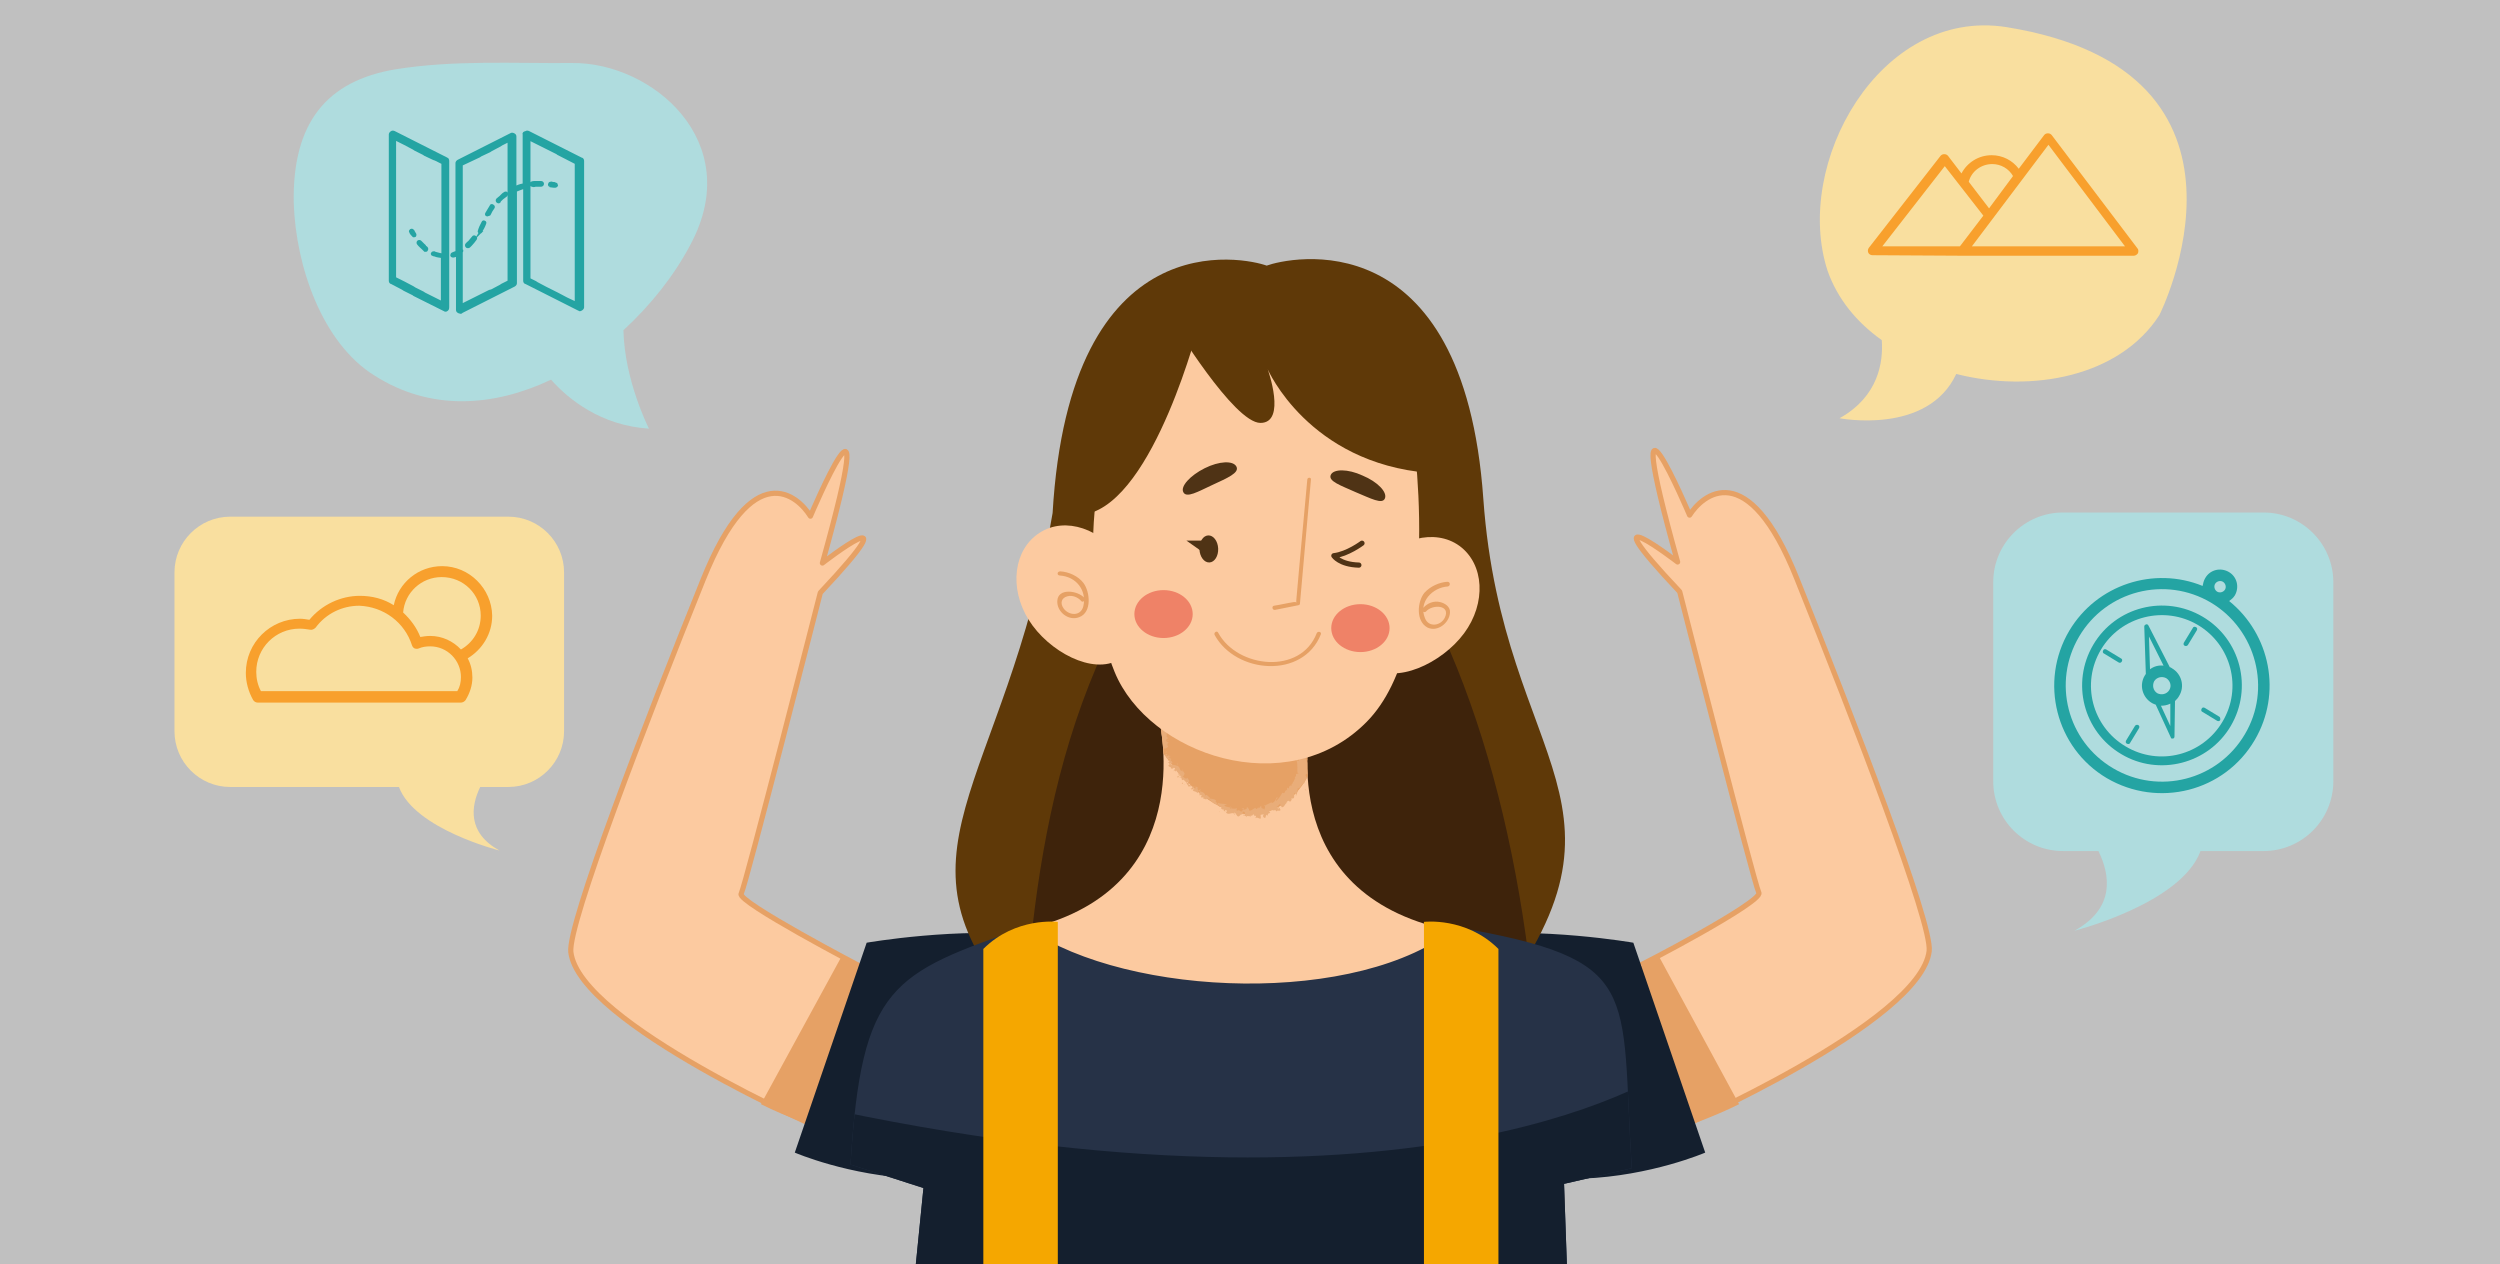 <?xml version="1.0" encoding="utf-8"?>
<!-- Generator: Adobe Illustrator 21.1.0, SVG Export Plug-In . SVG Version: 6.00 Build 0)  -->
<svg version="1.1" id="圖層_1" xmlns="http://www.w3.org/2000/svg" xmlns:xlink="http://www.w3.org/1999/xlink" x="0px" y="0px"
	 viewBox="0 0 480 242.7" style="enable-background:new 0 0 480 242.7;" xml:space="preserve">
<rect x="0" y="0" width="480" height="242.7" fill="#808080" stroke="none"/>
<style type="text/css">
	.st0{opacity:0.5;fill:#FFFFFF;}
	.st1{fill:#FCCAA0;stroke:#E6A165;stroke-linecap:round;stroke-linejoin:round;stroke-miterlimit:10;}
	.st2{fill:#E6A165;}
	.st3{fill:#141F2E;}
	.st4{fill:#5F3908;}
	.st5{fill:#3E230B;}
	.st6{fill:#FCCAA0;}
	.st7{clip-path:url(#SVGID_2_);fill:#FCCAA0;}
	.st8{clip-path:url(#SVGID_4_);}
	.st9{fill:#E9AD79;}
	.st10{fill:#4F3315;}
	.st11{fill:#EF8267;}
	.st12{clip-path:url(#SVGID_6_);fill:#263247;}
	.st13{clip-path:url(#SVGID_8_);fill:#141F2E;}
	.st14{fill:#F5A700;}
	.st15{fill:none;stroke:#4F3315;stroke-linecap:round;stroke-linejoin:round;stroke-miterlimit:10;}
	.st16{fill:#F9DF9F;}
	.st17{fill:#F8A02D;}
	.st18{fill:#AFDCDE;}
	.st19{fill:#24A4A3;}
	.st20{fill:#24A4A3;stroke:#24A4A3;stroke-width:0.5;stroke-miterlimit:10;}
</style>
<rect x="-4.3" y="-115.3" class="st0" width="492.7" height="364"/>
<g>
	<g>
		<path class="st1" d="M165.5,185.7l-7.2,31.3c0,0-47.1-20.5-48.7-34.2c-0.6-5.3,14.4-44.2,25.4-71.5c9.6-23.9,18.2-16.1,20.6-12.2
			c0,0,14.1-33.2,2.3,9c0,0,18.1-14-0.4,5.7c0,0-14.3,56.1-15.2,57.8C141.4,173.1,165.5,185.7,165.5,185.7z"/>
		<g>
			<path class="st2" d="M165.5,185.7c0,0-1.6-0.8-3.9-2.1L146.1,212c4.9,2.5,12.2,5,12.2,5L165.5,185.7z"/>
		</g>
	</g>
	<g>
		<path class="st1" d="M337.7,171.4c-0.9-1.7-15.2-57.8-15.2-57.8c-18.5-19.6-0.4-5.7-0.4-5.7c-11.8-42.2,2.3-9,2.3-9
			c2.4-3.8,11.1-11.6,20.6,12.2c11,27.4,26,66.2,25.4,71.5c-1.6,13.7-48.7,34.2-48.7,34.2l-7.2-31.3
			C314.5,185.7,338.6,173.1,337.7,171.4z"/>
		<g>
			<path class="st2" d="M321.7,217c0,0,7.3-2.5,12.2-5l-15.4-28.4c-2.3,1.3-3.9,2.1-3.9,2.1L321.7,217z"/>
		</g>
	</g>
	<g>
		<path class="st3" d="M166.4,181l-13.8,40.3c0,0,41.4,17.9,63.3-13.8C237.3,168.6,166.4,181,166.4,181z"/>
		<path class="st3" d="M313.6,181l13.8,40.3c0,0-41.4,17.9-63.3-13.8C242.7,168.6,313.6,181,313.6,181z"/>
		<g>
			<path class="st4" d="M202.1,98.5c3.3-56.5,37-49,41.1-47.5c4.1-1.5,37.8-9.3,41.6,44.8c3.7,51.9,33.6,58.4-0.4,100.4
				c-24.4,26.6-31.5,15.8-42.5,14.9c-11,0.9-20.9,10.2-45.3-16.4C168.4,164.2,193,151.4,202.1,98.5z"/>
			<path class="st5" d="M245.9,82.3c2.8-1.9,7.5,3.7,10.3,8.4c21.8,21.4,34.8,61.3,38.6,105.2c-21.6,8.3-44.6,7.4-52.2,6.8
				c-9.2,0.7-21,1.3-45.4-13.9C200.2,150.8,209.7,109.4,245.9,82.3z"/>
			<path class="st6" d="M215.5,107.6c3.8,6.1,4.4,15.8-0.6,19c-5,3.1-13.6-1.5-17.4-7.6c-3.8-6.1-2.9-13.5,2.1-16.7
				C204.5,99.1,211.6,101.5,215.5,107.6z"/>
			<path class="st6" d="M264,109c-4.3,5.8-5.5,15.5-0.8,19c4.7,3.5,13.6-0.6,17.9-6.4c4.3-5.8,3.9-13.3-0.9-16.8
				C275.5,101.4,268.2,103.3,264,109z"/>
			<g>
				<g>
					<defs>
						<path id="SVGID_1_" d="M200.8,177.4c29.7-9.3,21.6-40,21.6-40l13.7-1.7v-0.3l1.1,0.1l1.1-0.1v0.3l13.7,1.7
							c0,0-8.1,30.7,21.6,40c29.7,9.3,36.5,18.5,38.8,55.2h-74.1h-2.1H162C164.3,196,171,186.7,200.8,177.4z"/>
					</defs>
					<clipPath id="SVGID_2_">
						<use xlink:href="#SVGID_1_"  style="overflow:visible;"/>
					</clipPath>
					<path class="st7" d="M200.8,177.4c29.7-9.3,21.6-40,21.6-40l13.7-1.7v-0.3l1.1,0.1l1.1-0.1v0.3l13.7,1.7c0,0-8.1,30.7,21.6,40
						c29.7,9.3,24.6,18.5,26.9,55.2h-62.3h-2.1h-57.5C180.9,196,171,186.7,200.8,177.4z"/>
				</g>
				<g>
					<defs>
						<path id="SVGID_3_" d="M200.8,177.4c29.7-9.3,21.6-40,21.6-40l13.7-1.7v-0.3l1.1,0.1l1.1-0.1v0.3l13.7,1.7
							c0,0-8.1,30.7,21.6,40c29.7,9.3,36.5,18.5,38.8,55.2h-74.1h-2.1H162C164.3,196,171,186.7,200.8,177.4z"/>
					</defs>
					<clipPath id="SVGID_4_">
						<use xlink:href="#SVGID_3_"  style="overflow:visible;"/>
					</clipPath>
					<g class="st8">
						<path class="st2" d="M223.4,144.7c-0.2-4.3-1-7.3-1-7.3l13.7-1.7v-0.3l1.1,0.1l1.1-0.1v0.3l13.7,1.7c0,0-1.3,5-0.9,11.6
							C248,155.2,237.2,163.7,223.4,144.7z"/>
						<g>
							<g>
								<g>
									<g>
										<path class="st9" d="M224,144.3c-0.1,0-0.3,0.2-0.2,0.2l0.3-0.1L224,144.3z"/>
										<path class="st9" d="M223.9,145.4c0.2,0,0.6,0,0.8-0.3c-0.4,0.1-0.3,0-0.7,0.1c-0.1-0.1,0-0.2,0.1-0.3
											c-0.1,0,0-0.2-0.3-0.1c-0.1,0.3,0,0.5,0.3,0.5C224.1,145.3,224,145.3,223.9,145.4z"/>
										<path class="st9" d="M232,154.2L232,154.2C231.9,154.1,231.9,154.2,232,154.2z"/>
										<path class="st9" d="M239,157C238.9,157.1,238.9,157.1,239,157C238.9,157.1,239,157.1,239,157z"/>
										<path class="st9" d="M240.3,157.5C240.3,157.5,240.3,157.5,240.3,157.5C240.3,157.5,240.3,157.5,240.3,157.5z"/>
										<path class="st9" d="M232,154.2l0.1,0.2C232.1,154.3,232,154.3,232,154.2z"/>
										<path class="st9" d="M225.6,146.1c0,0-0.1,0-0.1,0C225.5,146.1,225.5,146.1,225.6,146.1L225.6,146.1z"/>
										<path class="st9" d="M229.1,152.4L229.1,152.4c-0.1,0-0.1,0-0.2,0L229.1,152.4z"/>
										<path class="st9" d="M227.2,150.7c0,0,0.3-0.2,0.4-0.2c-0.1,0.1-0.2,0.1-0.2,0.1C227.3,150.6,227.3,150.6,227.2,150.7z"/>
										<path class="st9" d="M225,147.3L225,147.3C224.9,147.3,224.9,147.3,225,147.3z"/>
										<path class="st9" d="M230.5,153.6c0,0,0,0.1,0,0.1C230.5,153.7,230.5,153.6,230.5,153.6z"/>
										<path class="st9" d="M224.6,141.7C224.6,141.7,224.6,141.7,224.6,141.7C224.6,141.7,224.6,141.7,224.6,141.7z"/>
										<polygon class="st9" points="223.3,144.8 223.3,144.7 223.1,144.7 										"/>
										<path class="st9" d="M242.9,157.6C242.9,157.6,242.9,157.6,242.9,157.6C242.8,157.6,242.9,157.6,242.9,157.6z"/>
										<path class="st9" d="M252.8,139.6c-0.2,0.1-0.2,0-0.3-0.1c-0.1-0.1-0.1-0.2-0.3,0C252.3,139.4,252.6,139.8,252.8,139.6z"
											/>
										<path class="st9" d="M225.6,146.2C225.6,146.2,225.6,146.2,225.6,146.2C225.6,146.2,225.6,146.2,225.6,146.2z"/>
										<path class="st9" d="M252.2,139.4L252.2,139.4L252.2,139.4C252.2,139.4,252.2,139.4,252.2,139.4z"/>
										<path class="st9" d="M248.1,154.8c0,0-0.1-0.1-0.1-0.1C248,154.7,248,154.7,248.1,154.8z"/>
										<path class="st9" d="M244.2,156.5l0.1,0C244.2,156.5,244.2,156.5,244.2,156.5z"/>
										<path class="st9" d="M249.4,152.9c0.1,0,0.1,0,0.1-0.1c0,0,0,0,0,0C249.5,152.9,249.5,152.9,249.4,152.9z"/>
										<path class="st9" d="M250.8,151.2C250.8,151.2,250.8,151.2,250.8,151.2l-0.1,0.1L250.8,151.2z"/>
										<path class="st9" d="M224.6,138.5c-0.1-0.1-0.1-0.2-0.1-0.3c0,0.1,0,0.2,0,0.2c0,0,0,0,0,0
											C224.5,138.5,224.5,138.5,224.6,138.5z"/>
										<path class="st9" d="M225.5,146.2c0.1,0,0.1,0,0.1,0C225.6,146.2,225.6,146.2,225.5,146.2
											C225.5,146.2,225.5,146.2,225.5,146.2z"/>
										<path class="st9" d="M247.7,151.2l0.2-0.2C247.8,151.1,247.7,151.2,247.7,151.2z"/>
										<path class="st9" d="M239.4,137.1L239.4,137.1C239.4,137.1,239.4,137.1,239.4,137.1z"/>
										<path class="st9" d="M248.4,150.3c0.1,0,0.2,0,0.3,0c0,0,0,0,0-0.1L248.4,150.3z"/>
										<path class="st9" d="M224.4,138.2L224.4,138.2L224.4,138.2z"/>
										<path class="st9" d="M224.5,139c-0.3-0.2-0.5-0.3-0.7-0.5c0,0,0,0,0,0c0-0.1,0.4,0.3,0.6,0.4c-0.1-0.1-0.4-0.4-0.3-0.4
											c0.1,0.1,0.1,0.1,0.1,0.2c-0.1-0.1,0-0.2,0-0.2c0.1,0,0.1-0.1,0.2-0.3c0,0,0,0.1,0,0.1c-0.1-0.2-0.1-0.4-0.1-0.5
											c0.1,0,0.2-0.3,0.3,0c-0.1,0-0.1,0.1-0.1,0.2l0.1-0.1c0.2,0.4-0.2,0.2-0.2,0.4c0.3-0.2,0.6-0.5,0.8-0.4
											c0.1,0.4-0.5,0.2-0.2,0.5l-0.4-0.1c0.3,0.5-0.2,0,0.1,0.6c0.5,0,0.5-0.3,1-0.2c0.1-0.2-0.1-0.3,0-0.5
											c0.6-0.5,0.6,0.9,1,0.3c0.1-0.3,0.1-0.7,0.4-0.5l-0.1,0.4c0.4,0,0.2-0.6,0.7-0.4c-0.1,0.2-0.3,0.2-0.3,0.2
											c0.3,0.3,0.2-0.3,0.4-0.3l0.1,0.4c0.5-0.1,0.9-0.5,1.5-0.6c0,0.1-0.1,0.2,0,0.3c0.6-0.3,1.4-0.1,2.1,0l0.2-0.4
											c0.1,0,0.1,0.1,0.1,0.2c0.3,0.1,0-0.2,0.1-0.3c0.1,0,0.2,0.2,0.1,0.3c0.4-0.3,1.2-0.7,1.7-0.5l-0.1,0.1
											c0.4,0.1,0.3-0.7,0.7-0.5l-0.1,0.1c0.3,0,0.6,0,0.9-0.1c0.1,0,0.3,0,0.4-0.1c0.1,0,0.3,0,0.3,0c0,0,0.1,0,0.2,0.1
											c0.1,0,0.2,0.1,0.3,0.2c0.1-0.5,0.8,0.2,0.8-0.4c0.2,0.1,0.3,0.2,0.4,0.3c0,0,0.1,0.1,0.1,0.1c0.1,0,0.2,0.1,0.1,0.1
											c0,0,0,0.1,0.1,0.1c0.2,0.1,0.3-0.4,0.5-0.4l0,0.3l0.3-0.3l0.1,0.4l0.2-0.1c-0.1,0-0.1-0.2-0.1-0.3
											c0.3-0.1,0.7,0.3,0.7,0.5l0.8-0.2c0,0.1-0.2,0.2-0.3,0.2c0.4-0.3,0,0.4,0.4,0.1c0-0.1,0.1-0.2,0.1-0.3
											c0.1,0.2,0.5,0.3,0.9,0.2l-0.1,0.2c0.5,0.1,1.1,0,1.7,0.1c-0.2-0.1-0.1-0.5,0.1-0.5l0,0.4c0.1-0.2-0.2-0.2,0.1-0.4
											c0.2,0.1,0.1,0.4,0,0.5l0.3-0.1c0,0.1-0.1,0.2-0.1,0.3c0.1-0.2,0.4,0.4,0.6,0.1l0,0.1c0.6,0.1,0.9,0,1.4,0
											c0-0.3,0.2-0.2,0.4-0.4c0.3,0.1,0.7,0.4,1.1,0.5c0.3-0.1,0.1-0.2,0.3-0.4c0,0.3,0.4,0.3,0.2,0.5c0.5,0,0.7,0,1.3-0.1
											c-0.1-0.1-0.1-0.2-0.1-0.3c0.1,0,0.3,0.2,0.2,0.3l0,0c0.2-0.1,0.4-0.1,0.6,0c0,0,0.1,0,0.1,0.1c0,0,0,0,0,0.1
											c0,0,0,0.1,0.1,0.1c0.1,0.2-0.1,0.3,0.3,0.1l0,0c0.1-0.1,0.3-0.1,0.3-0.1c0.1,0,0.1,0,0.2-0.1c-0.1,0.1-0.2,0.1-0.5,0.3
											c0.3-0.1,0.2,0.1,0.2,0.1c-0.1,0.1-0.1,0.1,0,0.2c-0.9,0.3-0.2,1.5-0.8,2l0.2,0c0.2,0.2-0.1,0.2-0.2,0.3
											c0.2,0,0.2-0.1,0.3,0c0.1,1.3-0.5,2.6-0.8,3.9c-0.1,0.5,1,0.3,0.5,0.9l-0.4-0.2c0.2,0.5,0.2,1,0.2,1.5c0,0.2,0,0.5,0,0.7
											c0,0.1,0,0.3,0.1,0.3c0,0,0.1,0.1,0.1,0.2c-0.1,0-0.2,0-0.2-0.1c-0.1,0-0.1,0.1-0.1,0.1c0,0,0.1,0.1,0.2,0.1
											c0,0-0.2-0.1-0.3-0.1c-0.2,0,0.1,0.5-0.2,0.5c0,0,0-0.1,0-0.1c0.1,0.2-0.3,0.4,0,0.5c-0.3,0.2-0.2,0.6-0.5,0.7
											c0.2,0.3-0.5,0.3-0.1,0.7c-0.4-0.3-0.7,0.2-0.6,0.5c-0.1-0.1-0.2,0-0.3-0.2c-0.1,0.2-0.2,0.4,0,0.5
											c-0.7-0.1-0.3,0.9-1,0.5c-0.3,0.6-0.7,1.2-1.2,1.6c-0.2-0.4,0.5-0.4,0.2-0.8c-0.3,0.5-0.4,1-1,1.2c-0.2,0,0-0.2,0-0.3
											c-0.4,0.5-1,0.4-1.4,0.9c0,0,0-0.1,0.1-0.2c-0.1,0-0.2,0-0.2,0.2l0.1-0.1c0.3,0.3-0.2,0.8-0.1,0.9c0-0.7-0.6,0-0.5-0.9
											c-0.1,0.1-0.1,0.2,0,0.3c-0.1,0-0.2-0.1-0.1-0.3c-0.3,0.2-0.1,0.4-0.5,0.5c0-0.1,0-0.2,0-0.3c-0.1,0.2-0.2,0.5-0.5,0.4
											c0-0.1,0-0.1,0-0.2c-0.5,0.1-0.8,0.7-1.3,0.5c0.1-0.5-0.2-0.2-0.2-0.6l-0.3,0.1l0.1,0.2c-0.2,0-0.5,0.3-0.7,0.1l0.2-0.2
											l-0.5,0l0.3,0.2c-0.3,0.2,0,0.5-0.4,0.4c0.1,0-0.3,0-0.4-0.3l0,0c-0.1,0.1-0.3,0.2-0.5,0.1c0-0.1,0.1-0.4,0.1-0.5
											c-0.2,0.3-0.6,0-0.8,0.3c0.1-0.1,0.1-0.3,0.1-0.3l-0.2,0.2c-0.1-0.1-0.1-0.2,0-0.3c-0.3-0.1,0,0.5-0.4,0.2
											c0,0,0-0.1,0.1-0.1c-0.4-0.2-0.8-0.1-1.2-0.4c0-0.4,0.4,0,0.4-0.3c-0.5-0.1-1.3,0-1.7-0.3l0.1,0.1
											c-0.3,0.5-0.2-0.4-0.6-0.3c0.1,0,0.2-0.2,0.2-0.2c-0.3-0.3-0.7-0.3-1.3-0.4l0.1-0.1c-0.1-0.2-0.5-0.4-0.6-0.6
											c-0.1,0.1-0.2,0-0.3,0.2c-0.1-1.1-1.4-0.5-1.5-1.5c0.1,0.1,0.2,0,0.2,0l-0.5-0.3c-0.1,0.2,0,0.2-0.1,0.4
											c-0.2,0.1-0.4,0-0.5,0c0.3,0,0.3-0.3,0.3-0.5c0,0.1-0.1,0.1-0.2,0.2c0.1-0.5-0.4,0.3-0.5-0.2l0.1-0.1
											c-0.2-0.1-0.4,0-0.5-0.2c0.1-0.3,0.2,0,0.4-0.2c-0.2-0.1-0.7,0.1-0.7-0.3c0.1,0,0.2,0.1,0.4,0.1c0.1-0.4,0-0.4-0.1-0.5
											l0,0l-0.2-0.4l0,0.1c-0.7,0.3-0.5-0.3-1.1-0.3c0.6-0.1,0.2-0.1,0.5-0.4c0-0.1,0-0.3,0.1-0.3c-0.3,0.1-0.1-0.4-0.5-0.3
											c0.1-0.1-0.1-0.2,0.1-0.3c-0.2-0.1-0.1,0.2-0.2,0.2c-0.5,0-0.2-0.9-1-1c-0.5-0.2-0.8-0.1-1.2-0.3c0-0.2,0.4-0.2,0.4-0.2
											c0-0.3-0.2-0.4-0.4-0.5c0.1,0,0.1-0.1,0.2-0.2c-0.1-0.1-0.4,0.1-0.4-0.1c0.1,0,0.3-0.1,0.4-0.1c-0.2-0.1-0.5-0.1-0.7-0.3
											c0.1-0.2,0.3-0.1,0.4-0.1c-0.2-0.1-0.5-0.4-0.8-0.3l0,0.2c-0.1-0.1,0.2-0.2,0.3-0.2c0.3,0,0.1,0.3,0,0.4l-0.1-0.1
											c-0.4,0.5,0.5,0.4,0.6,0.7l-0.4,0.2l0.5,0c0,0.1-0.2,0.3-0.4,0.2c0,0.3,0.3,0.1,0.2,0.4c0,0,0,0-0.1,0l0.2,0.1
											c-0.1,0-0.2,0.2-0.3,0.1c0.1,0.5,0.7,0.3,0.5,0.6l0,0c0.5,0.3,0.3-0.2,0.9-0.1l-0.4,0.7l0.3-0.2c0,0.1,0.1,0.1,0,0.2
											c0.3,0,0.1-0.1,0.3-0.2c0,0.4,0.6,0.5,0.3,0.9c0.3-0.1,0-0.3,0.3-0.2c-0.4,0.5,0.3,0.2,0.3,0.5c-0.3,0.1-0.3-0.1-0.3,0.2
											c0.5-0.2,0.3,0.4,0.5,0.5c0.3-0.3,0.4,0.2,0.8,0.4c-0.1,0.1,0.3,0.6,0.5,0.9l-0.1,0c0.3-0.3,0.5,0,0.8,0.1
											c-0.2,0.2-0.3,0.2-0.4,0.2l0.2,0.2c0.1-0.1,0.2-0.1,0.4,0l-0.2,0.2c0.3,0.2,0.7,0.1,0.9,0.5c0.2-0.2,0.2-0.8,0.7-0.7
											c-0.1,0.1-0.2,0.3-0.4,0.3c0,0,0.2,0,0.2,0.1l-0.3,0.1c0.1,0.2,0.2-0.1,0.3,0c-0.1,0.2,0,0.2-0.1,0.3c0,0,0-0.1-0.1-0.1
											c0.1,0.1,0.2,0.4,0.1,0.5c0.1-0.1,0.2-0.2,0.3-0.2c0.3,0.2-0.1,0.3,0,0.5c0.1-0.1,0.2,0.2,0.4-0.1c0.1,0.1,0,0.2,0,0.3
											c0.2,0,0.7,0.4,0.7,0l0,0c0,0,0,0,0,0l0,0l0,0c0.6,0,0.8,0.7,1.4,0.9l-0.1,0.1c0.3,0,0.7,0.3,1,0.2c0.1,0,0.1,0.3,0,0.4
											c0.3,0,0.3-0.1,0.6,0.2c-0.3,0.1,0,0.2-0.3,0c0.3,0.2,0.3,0.4,0.7,0.3c-0.2,0.2,0.1,0.4,0.3,0.4l-0.1-0.3
											c0.2,0,0.3,0.1,0.4,0.2l-0.2,0.3c0.5,0.7,1.4-0.4,1.7,0.5c0.2-0.2-0.3-0.3-0.1-0.5c0.3,0.1,0.5,0.7,0.6,0.7
											c0.4,0.3,0.5-0.5,0.9-0.3c0-0.1,0-0.5,0.3-0.6c0.3,0.1,0.3,0.6,0.1,0.7c-0.1,0-0.1,0-0.1-0.1c-0.1,0-0.2,0.1-0.1,0.2
											l0.1-0.1c0.1,0.1,0.6,0.2,0.5,0.4c0.2-0.1,0.1-0.2-0.1-0.3c0.4,0.2,0.6,0,1,0.2c-0.1-0.1-0.1-0.2-0.1-0.2
											c0.6,0.1,0.3-0.3,0.6-0.3c0.2,0.2,0,0.5,0.3,0.3c0.3,0.1,0.1,0.3,0,0.5c0.4-0.3,0.7,0.1,1,0.1l-0.2,0.1
											c0.1-0.1,0.2-0.1,0.3-0.1l-0.2-0.2c0.1,0,0.2,0,0.2,0.1c0.1-0.2-0.2-0.4,0-0.7c0.2,0.1,0.4-0.2,0.6,0.1
											c-0.5,0,0.1,0.3-0.3,0.5c0.1-0.1,0.2-0.1,0.3-0.1c0,0,0,0.1,0,0.1c0.5,0.2,0.1-0.4,0.6-0.6c0,0.2,0.2,0.3,0.3,0.3
											c-0.2,0.1-0.2-0.3-0.1-0.5c0.3,0,0.3-0.2,0.4-0.3l-0.2,0c0-0.2,0.1-0.2,0.3-0.4c0.1,0.1-0.1,0.2,0,0.2
											c0.1-0.4,0.6,0.1,0.8-0.2c0.2,0.1,0.2,0.3,0.3,0.3c0.2-0.4,0.5,0.1,0.8-0.3c-0.2-0.2-0.2-0.1-0.1-0.5c0,0-0.1,0.1-0.2,0.2
											c-0.1,0.1-0.2,0.2-0.2,0.2l0.2-0.5c-0.2,0.1-0.3,0.3-0.4,0.3c0.1-0.3,0.1-0.2-0.1-0.4c0.4,0.2,0.3-0.4,0.7-0.4l0.3,0.6
											c0.6,0,0.5-0.7,1.1-0.9l-0.2,0c-0.1-0.3,0.3-0.2,0.4-0.4c0.1,0.2,0.3,0.2,0.4,0.2c-0.1-0.1,0.4-0.3,0.1-0.6l0.4,0
											c0.4-0.2,0-0.8,0.3-1.1c0.1,0.3,0.3,0.2,0.2,0.6c0.1-0.1,0.2-0.2,0.1-0.3c0.2,0,0.1-0.5,0.3-0.5c0-0.1-0.2-0.3-0.1-0.4
											c0,0,0.1,0.1,0.1,0.1c-0.1-0.1,0.1-0.3-0.2-0.3c0.8,0.1,0.8-1,1.4-1c0.1-0.3,0.3-0.7,0.4-1c0,0,0.1,0.1,0,0.1
											c0.4-0.3-0.4-0.5,0-0.9c0.5-0.1,0,0.3,0.2,0.2c0.3,0.1,0.4-0.1,0.5-0.3c0-0.2-0.2-0.5,0.1-0.7l0,0.1
											c0.2-0.4-0.3-0.6-0.3-1c0,0,0.1,0,0.1,0c-0.4-0.2-0.5-0.7-0.6-1.1c0.3,0.1,0.1,0.2,0.4,0.1c0-0.2-0.5,0-0.5-0.3
											c0.2-0.1,0.3-0.3,0.6-0.4l0,0.3c0.4-0.1,0-0.4,0.1-0.5l0.2,0c0-0.5-0.5-0.5-0.4-1l-0.1,0c-0.4-0.3,0.2-0.2-0.1-0.5
											l0.4-0.1c-0.1-0.2-0.4-0.6-0.4-1c0.3,0.2,0.4,0.6,0.6,0.8c0-0.2,0-0.6-0.2-0.7c0,0.1,0.1,0.2,0.1,0.2
											c-0.3-0.2-0.5-0.5-0.4-0.9c0.8,0.1,0.3-0.9,1-1.1c-0.2-0.6,0.3-1.2,0.3-1.9c-0.7,0.1,0-0.2-0.6-0.3c0-0.2,0-0.2,0.1-0.2
											c0,0,0.5-0.7,0.5-0.7c0.2-0.2,0.1,0.2,0.3,0.2c0.2-0.7,0.3-0.3,0.6-0.8c-0.3,0.1-0.3-0.1-0.1-0.6l-0.5,0.6
											c-0.1-0.4,0.1-0.6,0.3-0.9c0.2-0.3,0.4-0.6,0.4-1c0,0,0.2,0.1,0.2,0.1c0-0.1,0-0.2,0-0.3c-0.7,0-1.7-0.2-2.3,0.2
											c0-0.1,0-0.3,0.2-0.3c-0.3-0.1-0.6-0.1-0.9-0.1c-0.3,0-0.7,0-0.8,0.1c-0.4,0.1-0.7,0.1-0.9-0.1l0.1-0.2
											c-0.1,0-0.2,0.3-0.4,0.1c0-0.1,0.1-0.2,0-0.2c-0.1,0-0.4,0.2-0.5,0.1l0.2-0.2c-0.6-0.3-1,0.3-1.6,0.4
											c0.1-0.5-0.4-0.7-0.6-0.8l0-0.1c-0.7-0.2-1.3,0.2-2,0.3c-0.4-0.6-1.4-0.4-2-0.8c0.1,0.1-0.1,0.4-0.2,0.4
											c-0.1-0.1-0.5,0.3-0.4-0.2l0.1,0c-0.1-0.4-0.4-0.4-0.7-0.4l-0.1,0.6c-0.6-0.9-1.8,0.1-2-0.7c-0.2,0.1-0.3,0.1-0.6,0.2
											l0-0.3c0,0,0,0,0,0c-0.2,0-0.3,0-0.4,0c-0.1,0-0.2,0-0.3,0c-0.2,0-0.4,0-0.6,0l0.1-0.2c-0.3,0-0.4,0.9-0.7,0.9l-0.1-0.5
											c-0.1,0-0.2,0-0.3,0c-0.2,0-0.3,0-0.4,0c-0.1,0-0.2,0-0.3,0c-0.2,0-0.5,0.1-0.7,0.3c0-0.1,0-0.2,0.1-0.2
											c-0.3,0-1-0.2-0.9,0.4c-0.1-0.4-0.6,0-0.8,0.3l0-0.3c-0.2,0.4-0.2,0.5-0.5,0.7c-0.1,0-0.1-0.2,0-0.2
											c-0.3-0.1-0.2,0.3-0.5,0.2l0.1-0.2c-0.3,0-0.2,0.1-0.4,0.4c-0.2,0.1-0.5,0-0.6-0.3c0,0.2-0.1,0.4-0.3,0.4
											c0-0.1,0-0.2,0-0.2c-0.5-0.1-0.6,0.4-1,0.2c0-0.1,0-0.1-0.1-0.2c0.4,0,0.7-0.1,0.6,0c0-0.3-0.3-0.3-0.2-0.7
											c-0.2,0.2-0.6,0.8-0.9,0.7c0,0,0-0.1-0.1-0.1l0,0c-0.1,0-0.1,0-0.2,0.1c-0.1,0-0.2-0.1-0.3-0.1c-0.1-0.2-0.4-0.1-0.5-0.1
											c0.1,0.3-0.1,0.3,0.1,0.5c0,0,0,0,0.1-0.1c0,0,0,0,0.1,0l0,0c0.1,0,0.2,0,0.4-0.1c-0.1,0.2-0.2,0.3-0.4,0.2
											c-0.1,0.2-0.1,0.4-0.1,0.5c-0.3-0.4-0.7-0.6-0.8-0.8c-0.4,0.2-1.1,0.3-1.3,0.9c-0.1,0.1-0.2-0.1-0.2-0.2
											c0.1-0.1,0.2-0.1,0.2-0.2c-0.2,0.2-0.8,0.2-0.8,0.6c-0.4-0.1,0.1-0.4-0.3-0.3l0-0.1c-0.5-0.3-0.8,0-1.2,0.3
											c-0.5,0.3-0.7,0.5-1.7,0.3c0.1,0,0.2,0,0.3,0.1c-0.4,0-0.8,0-1.1,0.1c0.3,1.2,0.9,2.6,0.6,3.3c-0.1,0.3,0.2,0.3,0.4,0.5
											l-0.3,0.1l0.4,0.3c0.3,0.4-0.7,0.9-0.1,1.4l0.2-0.1c0,0.2,0.2,0.7-0.1,0.6c0,0,0.2,0,0.1,0.1l-0.2,0l0.3,0.5
											c-0.1,0.4-0.7,0-0.7,0.6c0.1,0.2,0.5,0.6,0.6,0.5c0-0.1,0.1-0.2,0.3-0.2l0.1,0.2c0.5,0,1,0.2,1.4-0.4l-0.3-0.3l0.2-0.1
											l0,0.3c0.2-0.2,0-0.3-0.1-0.4c0.1,0,0.2-0.1,0.3-0.2l-0.5-0.3c0.2-0.1,0.4,0.1,0.5-0.1c-0.2-0.1-0.4,0.2-0.6-0.1
											c0.2-0.2,0.4-0.2,0.2-0.3c0.1,0,0.2,0,0.3,0.1c-0.2-0.2-0.1-0.5-0.4-0.5c0.3-0.2-0.1-0.6,0.3-0.6c-0.1,0-0.4-0.3-0.5-0.4
											c0.6,0.2,0-0.6,0.6-0.6c-0.5-0.1-0.3-0.8-0.7-1.1c0,0,0.1,0,0.1,0.1c0-0.2,0.1-0.3,0.2-0.5c-0.2,0-0.4-0.1-0.5-0.1
											c-0.1,0-0.2-0.1-0.4-0.1c0.4-0.1,0.5,0.1,0.9,0c-0.3,0-0.4-0.1-0.7-0.1c0.3,0,0.1,0,0.5,0c-0.6-0.2-0.1-0.1-0.5-0.3
											c0.3,0,0.6,0.3,0.4,0.1C224.3,138.8,224.5,139,224.5,139z M229.7,137.3L229.7,137.3c-0.1,0-0.1,0-0.2,0
											C229.6,137.4,229.6,137.4,229.7,137.3z M230.3,137.3c-0.1,0-0.2,0-0.3,0c0-0.1,0-0.2,0-0.2
											C230,137.1,230.2,137.2,230.3,137.3z M228.7,135.3c0.1-0.1,0.1,0,0.2,0.1c0,0-0.1,0-0.2,0.1l0,0
											C228.7,135.4,228.7,135.4,228.7,135.3z"/>
										<path class="st9" d="M228.6,135.7C228.6,135.7,228.6,135.8,228.6,135.7C228.6,135.8,228.6,135.8,228.6,135.7L228.6,135.7
											L228.6,135.7z"/>
										<path class="st9" d="M231.9,154.1L231.9,154.1C231.9,154.1,231.9,154.1,231.9,154.1C231.9,154.1,231.9,154.1,231.9,154.1z
											"/>
										<polygon class="st9" points="238.7,137.1 238.7,137.1 238.7,137.1 										"/>
										<path class="st9" d="M229.8,151.1C229.8,151.1,229.8,151.1,229.8,151.1C229.8,151,229.8,151.1,229.8,151.1z"/>
										<path class="st9" d="M228.8,150.1l-0.1-0.2C228.7,149.9,228.7,150,228.8,150.1z"/>
										<path class="st9" d="M228.1,149.1c0,0-0.1,0.1-0.1,0.1v0L228.1,149.1z"/>
										<path class="st9" d="M243.4,154.6C243.4,154.6,243.4,154.6,243.4,154.6C243.5,154.5,243.4,154.6,243.4,154.6z"/>
										<path class="st9" d="M238.5,155.8c0.1,0,0.1-0.1,0.2-0.1C238.6,155.7,238.5,155.6,238.5,155.8z"/>
										<polygon class="st9" points="247.7,151.3 247.7,151.3 247.7,151.2 										"/>
										<path class="st9" d="M238.9,155.7c-0.1-0.1-0.2-0.1-0.2,0C238.7,155.7,238.8,155.8,238.9,155.7z"/>
										<path class="st9" d="M225,145.3L225,145.3C225,145.3,224.9,145.3,225,145.3L225,145.3z"/>
										<path class="st9" d="M224.9,145.3L224.9,145.3C224.9,145.3,224.9,145.3,224.9,145.3z"/>
										<path class="st9" d="M224.7,145.2l0.1,0.1C224.8,145.2,224.8,145.2,224.7,145.2z"/>
										<path class="st9" d="M225.8,146.6L225.8,146.6C225.9,146.5,225.9,146.5,225.8,146.6z"/>
										<path class="st9" d="M226.1,146.9c-0.1-0.1,0-0.4-0.1-0.4l-0.1,0C226.1,146.5,225.9,147,226.1,146.9z"/>
										<path class="st9" d="M226.4,149.3l-0.2-0.4c0,0.1-0.1,0.3-0.2,0.2C226,149.7,226,148.9,226.4,149.3z"/>
										<path class="st9" d="M227.1,150.3c-0.2-0.1-0.1,0.1-0.2,0.2C227.1,150.5,227.1,150.5,227.1,150.3z"/>
										<path class="st9" d="M234.2,155.7l-0.1,0.2C234.3,156,234.1,155.8,234.2,155.7z"/>
										<polygon class="st9" points="236.3,155 236.2,154.8 236.1,155 										"/>
										<polygon class="st9" points="236.7,157.2 236.6,157.2 236.9,157.2 										"/>
										<path class="st9" d="M250.8,151.7l-0.3-0.2C250.5,151.6,250.8,151.9,250.8,151.7z"/>
										<path class="st9" d="M251.8,145c0.2-0.1,0.3-0.2,0.1-0.3C251.9,144.8,251.7,144.9,251.8,145z"/>
										<polygon class="st9" points="240.7,134.6 240.9,134.5 240.6,134.6 										"/>
									</g>
								</g>
							</g>
						</g>
					</g>
				</g>
			</g>
			<path class="st6" d="M270.9,80.7c0.2,0.6,6.8,42.4-8.5,57.9s-41.9,6.3-48.4-9.6c-5.6-13.7-6.7-39.5,4.2-55.3
				S260.2,49.3,270.9,80.7z"/>
			<g>
				<g>
					<path class="st2" d="M251,92.1c-0.5,5.1-0.9,10.1-1.4,15.2c-0.2,2.6-0.5,5.2-0.7,7.8c-0.1,1,0.3,0.4-0.5,0.5
						c-1.3,0.2-2.5,0.5-3.8,0.7c-0.5,0.1-0.3,0.9,0.2,0.8c1.5-0.3,3-0.6,4.5-0.9c0.2,0,0.3-0.2,0.3-0.4c0.7-7.9,1.4-15.8,2.1-23.7
						C251.8,91.6,251,91.6,251,92.1L251,92.1z"/>
				</g>
			</g>
			
				<ellipse transform="matrix(0.999 -4.370195e-02 4.370195e-02 0.999 -4.383 10.245)" class="st10" cx="232.1" cy="105.4" rx="1.8" ry="2.6"/>
			<g>
				<g>
					<path class="st2" d="M203.5,110.5c3.1,0.2,5.2,2.8,4.5,5.9c-0.5,2-2.8,1.8-3.8,0.4c-0.7-1-0.4-2,0.7-2.3c1-0.3,2.1,0.2,2.7,0.9
						c0.3,0.4,0.9-0.2,0.6-0.6c-1.2-1.4-5.1-2-5.2,0.6c-0.1,2.1,2.2,3.9,4.2,3.1c2.5-0.9,2.1-4.9,0.8-6.6c-1-1.3-2.8-2.1-4.4-2.2
						C202.9,109.7,202.9,110.5,203.5,110.5L203.5,110.5z"/>
				</g>
			</g>
			<g>
				<g>
					<path class="st2" d="M277.9,111.7c-1.6,0.1-3.3,0.9-4.4,2.1c-1.4,1.7-1.7,5.5,0.6,6.7c1.9,0.9,4.2-0.9,4.3-2.9
						c0.1-1.1-1-1.8-1.9-2c-1.2-0.3-2.5,0.2-3.3,1.2c-0.3,0.4,0.2,1,0.6,0.6c1.2-1.4,4.8-1.3,3.6,1.2c-0.8,1.6-3.1,1.9-3.8,0.1
						c-1.3-3.1,1.4-5.9,4.4-6.1C278.5,112.5,278.5,111.7,277.9,111.7L277.9,111.7z"/>
				</g>
			</g>
			<g>
				<ellipse class="st11" cx="261.2" cy="120.6" rx="5.6" ry="4.6"/>
			</g>
			<g>
				<ellipse class="st11" cx="223.4" cy="117.9" rx="5.6" ry="4.6"/>
			</g>
			<path class="st10" d="M227.2,94.5c0.6,1.2,2.8-0.1,5.6-1.4s5.2-2.3,4.6-3.5c-0.6-1.2-3.3-1.1-6.1,0.3
				C228.5,91.3,226.6,93.4,227.2,94.5z"/>
			<path class="st10" d="M255.5,91.2c-0.5,1.2,1.9,2,4.8,3.3c2.9,1.2,5.1,2.4,5.6,1.2c0.5-1.2-1.4-3.2-4.3-4.4
				C258.8,90,256,90,255.5,91.2z"/>
			<g>
				<g>
					<path class="st2" d="M233.2,121.9c4.1,7.5,17,8.5,20.4-0.1c0.2-0.5-0.6-0.7-0.8-0.2c-3.1,8-15.2,6.7-18.9-0.1
						C233.7,121,233,121.4,233.2,121.9L233.2,121.9z"/>
				</g>
			</g>
			<path class="st4" d="M225.2,61.9c0,0,11.7,19.3,16.8,19.3s1.4-10.3,1.4-10.3s7.8,18,31,19.9c0,0-0.5-37-31.8-34.7L225.2,61.9z"/>
			<path class="st4" d="M230.3,61.9c0,0-8.6,34-21.7,36.8c-3,0.6-0.4-14.5-0.3-17.8c0.4-11.1,9.9-19.7,21-19
				C229.7,61.8,230,61.8,230.3,61.9z"/>
		</g>
		<polygon class="st10" points="231.2,103.8 227.8,103.8 231.2,106.2 		"/>
		<g>
			<g>
				<defs>
					<path id="SVGID_5_" d="M196.9,178c0.2,0.1,0.3,0.2,0.5,0.3c19.4,13.3,63.7,14.9,82.2-0.3c36.1,6.3,31.5,11.7,33.7,46.3l-13,3
						l0.7,20l-125.7,0.8l2-20l-14-4.5C165.4,189.1,171.3,186.9,196.9,178z"/>
				</defs>
				<clipPath id="SVGID_6_">
					<use xlink:href="#SVGID_5_"  style="overflow:visible;"/>
				</clipPath>
				<rect x="149.3" y="175.7" class="st12" width="183.7" height="83.3"/>
			</g>
			<g>
				<defs>
					<path id="SVGID_7_" d="M196.9,178c0.2,0.1,0.3,0.2,0.5,0.3c19.4,13.3,63.7,14.9,82.2-0.3c36.1,6.3,31.5,11.7,33.7,46.3l-13,3
						l0.7,20l-125.7,0.8l2-20l-14-4.5C165.4,189.1,171.3,186.9,196.9,178z"/>
				</defs>
				<clipPath id="SVGID_8_">
					<use xlink:href="#SVGID_7_"  style="overflow:visible;"/>
				</clipPath>
				<path class="st13" d="M321.6,204.7c0,0-46.3,34-166.7,7.3l-2.3,42.7h169.7L321.6,204.7z"/>
			</g>
		</g>
		<path class="st14" d="M203.1,249v-72c0,0-8.1-1-14.3,5.2V249H203.1z"/>
		<path class="st14" d="M273.4,249v-72c0,0,8.1-1,14.3,5.2V249H273.4z"/>
		<path class="st15" d="M261.5,104.3c0,0-2.8,2.1-5.4,2.4c0,0,1.1,1.7,4.8,1.8"/>
	</g>
</g>
<g>
	<path class="st16" d="M414.6,60.5c-7.6,11.8-24.4,15-39,11.3c-5.5,11.8-22.4,8.5-22.4,8.5c7.5-4.2,8.4-10.8,8.1-15
		c-4.8-3.4-8.5-7.9-10.4-13.3c-6.7-20.5,10-50.6,34.3-46.8C438.2,13.7,414.6,60.5,414.6,60.5z"/>
	<g id="XMLID_8663_">
		<path id="XMLID_8664_" class="st17" d="M376.8,49.1h10.4h22.5c0.3,0,0.6-0.2,0.8-0.5c0.1-0.3,0.1-0.7-0.1-0.9l-16.5-21.8
			c-0.2-0.2-0.4-0.3-0.7-0.3c-0.3,0-0.5,0.1-0.7,0.3l-4.9,6.5c-1.2-1.6-3.1-2.6-5.2-2.6c-2.5,0-4.7,1.4-5.8,3.5l-2.6-3.4
			c-0.2-0.2-0.4-0.3-0.7-0.3c-0.3,0-0.5,0.1-0.7,0.3l-13.8,17.7c-0.2,0.3-0.2,0.6-0.1,0.9c0.1,0.3,0.5,0.5,0.8,0.5L376.8,49.1
			L376.8,49.1z M408,47.3h-22.5h-6.9l14.7-19.5L408,47.3z M382.5,31.5c1.7,0,3.2,0.9,4,2.3l-4.6,6.2l-3.9-5.1
			C378.5,32.9,380.4,31.5,382.5,31.5z M361.4,47.3l12-15.4l7.4,9.5l-4.5,5.9H361.4z"/>
	</g>
</g>
<g>
	<path class="st16" d="M33.5,109.9v30.5c0,5.9,4.8,10.7,10.7,10.7h32.4c3,8.1,19.3,12.2,19.3,12.2c-6.2-3.4-5.5-8.5-3.7-12.2h5.4
		c5.9,0,10.7-4.8,10.7-10.7v-30.5c0-5.9-4.8-10.7-10.7-10.7H44.2C38.3,99.2,33.5,104,33.5,109.9z"/>
	<g id="XMLID_21_">
		<path id="XMLID_22_" class="st17" d="M84.9,108.7c-4.6,0-8.4,3.2-9.3,7.5c-1.9-1.2-4.1-1.8-6.5-1.8c-3.7,0-7.3,1.7-9.7,4.6
			c-0.6-0.1-1.2-0.2-1.8-0.2c-5.7,0-10.4,4.6-10.4,10.4c0,1.8,0.5,3.6,1.4,5.2c0.2,0.3,0.5,0.5,0.9,0.5h39c0.3,0,0.7-0.2,0.9-0.5
			c0.8-1.3,1.3-2.8,1.3-4.3c0-1.3-0.3-2.6-0.9-3.7c2.8-1.7,4.7-4.7,4.7-8.2C94.4,113,90.1,108.7,84.9,108.7z M92.3,118.2
			c0,2.8-1.5,5.2-3.8,6.5c-1.5-1.6-3.6-2.6-5.9-2.6c-0.7,0-1.3,0.1-1.9,0.2c-0.7-1.8-1.9-3.4-3.3-4.7c0.3-3.8,3.5-6.8,7.4-6.8
			C89,110.8,92.3,114.1,92.3,118.2z M79.1,123.9c0.1,0.3,0.3,0.5,0.5,0.6c0.3,0.1,0.6,0.1,0.8,0c0.7-0.3,1.4-0.4,2.2-0.4
			c3.3,0,5.9,2.7,5.9,5.9c0,1-0.2,1.9-0.7,2.7H50.1c-0.6-1.1-0.9-2.4-0.9-3.7c0-4.6,3.7-8.3,8.3-8.3c0.7,0,1.4,0.1,2,0.2
			c0.4,0.1,0.8-0.1,1.1-0.4c2-2.7,5.1-4.2,8.4-4.2C73.7,116.5,77.7,119.5,79.1,123.9z"/>
	</g>
</g>
<g>
	<path class="st18" d="M448,111.8V150c0,7.4-6,13.4-13.4,13.4h-12.1c-3.7,10.1-24.2,15.3-24.2,15.3c7.8-4.3,6.9-10.6,4.6-15.3h-6.8
		c-7.4,0-13.4-6-13.4-13.4v-38.2c0-7.4,6-13.4,13.4-13.4h38.5C442,98.4,448,104.4,448,111.8z"/>
	<g>
		<path id="XMLID_8594_" class="st19" d="M432.9,142.1c5.3-9,3-20.3-4.9-26.7c0.4-0.3,0.8-0.6,1.1-1.1c0.9-1.6,0.4-3.6-1.2-4.5
			c-1.6-0.9-3.6-0.4-4.5,1.2c-0.3,0.5-0.4,1-0.5,1.5c-9.3-3.8-20.3-0.3-25.6,8.6c-5.8,9.8-2.6,22.5,7.2,28.3
			C414.4,155.2,427.1,152,432.9,142.1z M427.2,113.2c-0.3,0.5-1,0.7-1.5,0.4c-0.5-0.3-0.7-1-0.4-1.5c0.3-0.5,1-0.7,1.5-0.4
			C427.3,112,427.5,112.7,427.2,113.2z M431,141c-5.2,8.8-16.5,11.7-25.3,6.5c-8.8-5.2-11.7-16.5-6.5-25.3
			c5.2-8.8,16.5-11.7,25.3-6.5C433.2,120.9,436.2,132.3,431,141z"/>
		<path id="XMLID_8591_" class="st19" d="M428.3,139.4c4.3-7.3,1.9-16.7-5.4-21c-7.3-4.3-16.7-1.9-21,5.4c-4.3,7.3-1.9,16.7,5.4,21
			C414.5,149.1,424,146.7,428.3,139.4z M422,120c6.4,3.8,8.6,12.1,4.7,18.6c-3.8,6.4-12.1,8.6-18.6,4.7c-6.4-3.8-8.6-12.1-4.7-18.6
			C407.2,118.3,415.6,116.2,422,120z"/>
		<path id="XMLID_8586_" class="st19" d="M417.2,141.8c0.2,0,0.3-0.2,0.3-0.4l0.1-6.8c0.3-0.3,0.6-0.6,0.8-1
			c1.1-1.8,0.5-4.2-1.4-5.3c-0.1-0.1-0.3-0.2-0.4-0.2l-4.1-8c-0.1-0.2-0.3-0.3-0.5-0.2c-0.2,0.1-0.3,0.2-0.3,0.4l0.3,9.1
			c-0.1,0.1-0.1,0.2-0.2,0.3c-1.1,1.8-0.5,4.2,1.4,5.3c0.2,0.1,0.4,0.2,0.7,0.3l2.9,6.3c0,0.1,0.1,0.2,0.2,0.2
			C417,141.8,417.1,141.8,417.2,141.8z M412.8,128.5l-0.2-6.3l2.8,5.6C414.5,127.7,413.6,127.9,412.8,128.5z M416.5,132.5
			c-0.5,0.8-1.5,1-2.3,0.6c-0.8-0.5-1-1.5-0.6-2.3c0.5-0.8,1.5-1,2.3-0.6C416.7,130.7,417,131.7,416.5,132.5z M416.7,135.1l0,4.3
			l-1.8-3.9C415.5,135.5,416.1,135.4,416.7,135.1z"/>
		<path id="XMLID_8585_" class="st19" d="M426.1,137.6l-2.8-1.7c-0.2-0.1-0.5-0.1-0.6,0.2c-0.1,0.2-0.1,0.5,0.2,0.6l2.8,1.7
			c0.2,0.1,0.5,0.1,0.6-0.2C426.3,138,426.3,137.7,426.1,137.6z"/>
		<path id="XMLID_8584_" class="st19" d="M407.4,127c0.1-0.2,0.1-0.5-0.2-0.6l-2.8-1.7c-0.2-0.1-0.5-0.1-0.6,0.2
			c-0.1,0.2-0.1,0.5,0.2,0.6l2.8,1.7C407,127.3,407.2,127.3,407.4,127z"/>
		<path id="XMLID_8583_" class="st19" d="M420.1,123.8l1.7-2.8c0.1-0.2,0.1-0.5-0.2-0.6c-0.2-0.1-0.5-0.1-0.6,0.2l-1.7,2.8
			c-0.1,0.2-0.1,0.5,0.2,0.6C419.7,124.1,420,124,420.1,123.8z"/>
		<path id="XMLID_8582_" class="st19" d="M409.9,139.4l-1.7,2.8c-0.1,0.2-0.1,0.5,0.2,0.6c0.2,0.1,0.5,0.1,0.6-0.2l1.7-2.8
			c0.1-0.2,0.1-0.5-0.2-0.6C410.3,139.1,410,139.2,409.9,139.4z"/>
	</g>
</g>
<g>
	<path class="st18" d="M119.7,63.4c0.2,9.7,4.9,18.9,4.9,18.9c-9.3-0.6-15.5-5.7-18.8-9.4c-11,5.2-23.1,6.1-33.9-0.8
		C61.9,65.9,56.8,51.2,56.4,39C56.1,23.6,62.7,15.5,76,13.3c11.2-1.8,22.6-1.1,33.8-1.2c15.3-0.2,33.4,15,22.8,34.8
		C129.4,53,124.9,58.6,119.7,63.4z"/>
	<g id="XMLID_932_">
		<path id="XMLID_947_" class="st20" d="M105.6,35.7C105.7,35.7,105.7,35.7,105.6,35.7c0.5,0.1,0.9,0.1,0.9,0.1c0,0,0,0,0.1,0
			c0.1,0,0.2-0.1,0.3-0.2c0-0.1-0.1-0.3-0.2-0.3c0,0-0.1,0-0.3-0.1c-0.1,0-0.3,0-0.6-0.1c-0.1,0-0.3,0.1-0.3,0.2
			C105.4,35.5,105.5,35.6,105.6,35.7z"/>
		<path id="XMLID_946_" class="st20" d="M81.3,47c-0.2-0.2-0.4-0.4-0.6-0.6c-0.1-0.1-0.3-0.1-0.4,0c-0.1,0.1-0.1,0.3,0,0.4
			c0.3,0.4,0.7,0.7,1,1c0.1,0.1,0.2,0.2,0.3,0.3c0,0,0,0,0,0c0,0,0.1,0,0.1,0c0.1,0,0.2,0,0.2-0.1c0.1-0.1,0.1-0.3,0-0.4
			c-0.1-0.1-0.2-0.2-0.3-0.2C81.6,47.2,81.4,47.1,81.3,47z"/>
		<path id="XMLID_945_" class="st20" d="M96.1,38.4c0.1-0.1,0.2-0.2,0.3-0.3c0.3-0.2,0.5-0.4,0.8-0.6c0.1-0.1,0.1-0.2,0.1-0.4
			C97.2,37,97,37,96.9,37.1c-0.2,0.1-0.3,0.2-0.5,0.4c-0.1,0.1-0.2,0.2-0.3,0.3c-0.2,0.2-0.4,0.3-0.6,0.5c-0.1,0.1-0.1,0.3,0,0.4
			c0.1,0,0.1,0.1,0.2,0.1c0.1,0,0.1,0,0.2-0.1C95.9,38.5,96,38.5,96.1,38.4z"/>
		<path id="XMLID_944_" class="st20" d="M94,41.1c0.1-0.2,0.2-0.4,0.3-0.6c0.1-0.2,0.3-0.4,0.4-0.6c0.1-0.1,0.1-0.3-0.1-0.4
			c-0.1-0.1-0.3-0.1-0.3,0c0,0,0,0,0,0c-0.1,0.2-0.2,0.3-0.3,0.5c-0.2,0.3-0.4,0.7-0.6,1c-0.1,0.1,0,0.3,0.1,0.3c0,0,0.1,0,0.1,0
			c0.1,0,0.2-0.1,0.2-0.1C93.9,41.2,94,41.2,94,41.1z"/>
		<path id="XMLID_943_" class="st20" d="M90.1,47.3c0.1-0.1,0.2-0.2,0.3-0.3c0.3-0.3,0.6-0.7,0.9-1.1c0.1-0.1,0.1-0.3-0.1-0.4
			c-0.1-0.1-0.3-0.1-0.4,0.1c-0.2,0.2-0.3,0.4-0.5,0.6c-0.1,0.1-0.2,0.3-0.4,0.4c-0.1,0.1-0.2,0.2-0.3,0.3c-0.1,0.1-0.1,0.3,0,0.4
			c0.1,0.1,0.1,0.1,0.2,0.1C90,47.4,90,47.4,90.1,47.3C90.1,47.4,90.1,47.3,90.1,47.3z"/>
		<path id="XMLID_942_" class="st20" d="M92.3,44.5C92.4,44.5,92.4,44.4,92.3,44.5c0.3-0.5,0.6-1,0.8-1.6c0.1-0.1,0-0.3-0.1-0.3
			c-0.1-0.1-0.3,0-0.3,0.1c-0.1,0.2-0.2,0.4-0.3,0.6c-0.1,0.2-0.2,0.4-0.3,0.7c0,0.1-0.1,0.2-0.1,0.3c-0.1,0.1,0,0.3,0.1,0.3
			c0,0,0,0,0,0c0,0,0.1,0,0.1,0C92.2,44.6,92.3,44.6,92.3,44.5z"/>
		<path id="XMLID_941_" class="st20" d="M102.8,35.6c0.1,0,0.2,0,0.3,0c0.3,0,0.5,0,0.8,0c0.1,0,0.3-0.1,0.3-0.3
			c0-0.1-0.1-0.3-0.3-0.3c0,0,0,0,0,0c-0.3,0-0.5,0-0.8,0c-0.1,0-0.2,0-0.3,0c-0.2,0-0.5,0-0.7,0.1c-0.1,0-0.2,0.1-0.2,0.3
			c0,0.1,0.1,0.2,0.3,0.2c0,0,0,0,0,0C102.3,35.7,102.6,35.7,102.8,35.6z"/>
		<path id="XMLID_940_" class="st20" d="M79.7,45c-0.1-0.2-0.2-0.3-0.3-0.5c0-0.1-0.1-0.1-0.1-0.2c-0.1-0.1-0.2-0.2-0.4-0.1
			c-0.1,0.1-0.2,0.2-0.1,0.3c0.1,0.3,0.3,0.5,0.5,0.7c0,0,0.1,0.1,0.1,0.1c0,0,0.1,0,0.1,0c0,0,0.1,0,0.1,0
			C79.7,45.3,79.7,45.2,79.7,45z"/>
		<path id="XMLID_936_" class="st20" d="M100.6,25.8v9.8c-0.1-0.1-0.2-0.1-0.3-0.1c-0.5,0.1-1,0.3-1.4,0.5v-9.8
			c0-0.2-0.1-0.3-0.3-0.4c-0.2-0.1-0.4-0.1-0.5,0l-10.1,5.1c-0.2,0.1-0.3,0.3-0.3,0.4v17.1c-0.3,0.1-0.6,0.2-0.8,0.3
			c-0.1,0-0.2,0.2-0.2,0.3c0,0.1,0.1,0.2,0.3,0.2c0,0,0,0,0.1,0c0.2-0.1,0.5-0.1,0.7-0.2v10.5c0,0.2,0.1,0.3,0.3,0.4
			c0.1,0,0.2,0.1,0.3,0.1c0.1,0,0.2,0,0.2-0.1l10.1-5.1c0.2-0.1,0.3-0.3,0.3-0.4V36.6c0.5-0.2,1-0.4,1.6-0.6c0.1,0,0.1-0.1,0.1-0.1
			v18c0,0.2,0.1,0.4,0.3,0.4l10.1,5.1c0.1,0,0.2,0.1,0.2,0.1c0.1,0,0.2,0,0.3-0.1c0.2-0.1,0.3-0.3,0.3-0.4V30.9
			c0-0.2-0.1-0.4-0.3-0.4l-10.1-5.1c-0.2-0.1-0.4-0.1-0.5,0C100.6,25.5,100.5,25.6,100.6,25.8z M101.6,53.6V26.7l5.4,2.7l0.1,0.1
			l3.5,1.8v26.9l-1.7-0.8l-0.2-0.1l-1.7-0.9l-0.2-0.1l-1.6-0.8l-0.4-0.2l-1.7-0.9l-0.3-0.2L101.6,53.6L101.6,53.6z M97.8,54
			l-1.4,0.7l-0.3,0.2l-1.7,0.9L94,55.9l-1.6,0.8L92,56.9l-1.6,0.8l-0.4,0.2l-1.4,0.7V48.4c0.1-0.1,0.1-0.2,0.1-0.3c0,0,0,0-0.1-0.1
			V31.6L92,30l0.3-0.2L94,29l0.3-0.2l1.7-0.9l0.3-0.2l1.4-0.7V54z"/>
		<path id="XMLID_933_" class="st20" d="M85.8,30.5l-10.1-5.1c-0.2-0.1-0.4-0.1-0.5,0c-0.2,0.1-0.3,0.3-0.3,0.4v28.1
			c0,0.2,0.1,0.4,0.3,0.4l2.1,1.1l0.3,0.2l1.8,0.9l0.1,0.1l5.8,2.9c0.1,0,0.2,0.1,0.2,0.1c0.1,0,0.2,0,0.3-0.1
			C86,59.3,86,59.2,86,59V30.9C86,30.7,85.9,30.5,85.8,30.5z M75.9,26.7l1.4,0.7l0.4,0.2l1.7,0.9l0.3,0.2l1.6,0.8l0.3,0.2l1.7,0.8
			l0.3,0.1l1.4,0.7v17.6c-0.5,0-0.9-0.2-1.4-0.3c-0.1,0-0.1,0-0.2-0.1c-0.1,0-0.1,0-0.2,0c-0.1,0-0.1,0.1-0.2,0.1
			c-0.1,0.1,0,0.3,0.1,0.3c0,0,0,0,0,0c0.1,0,0.2,0.1,0.4,0.1c0.4,0.2,0.9,0.2,1.4,0.3v8.8l-1.4-0.7l-0.4-0.2l-1.6-0.8l-0.3-0.2
			l-1.6-0.8l-0.3-0.2l-1.7-0.9l-0.4-0.2l-1.4-0.7V26.7z"/>
	</g>
</g>
</svg>
